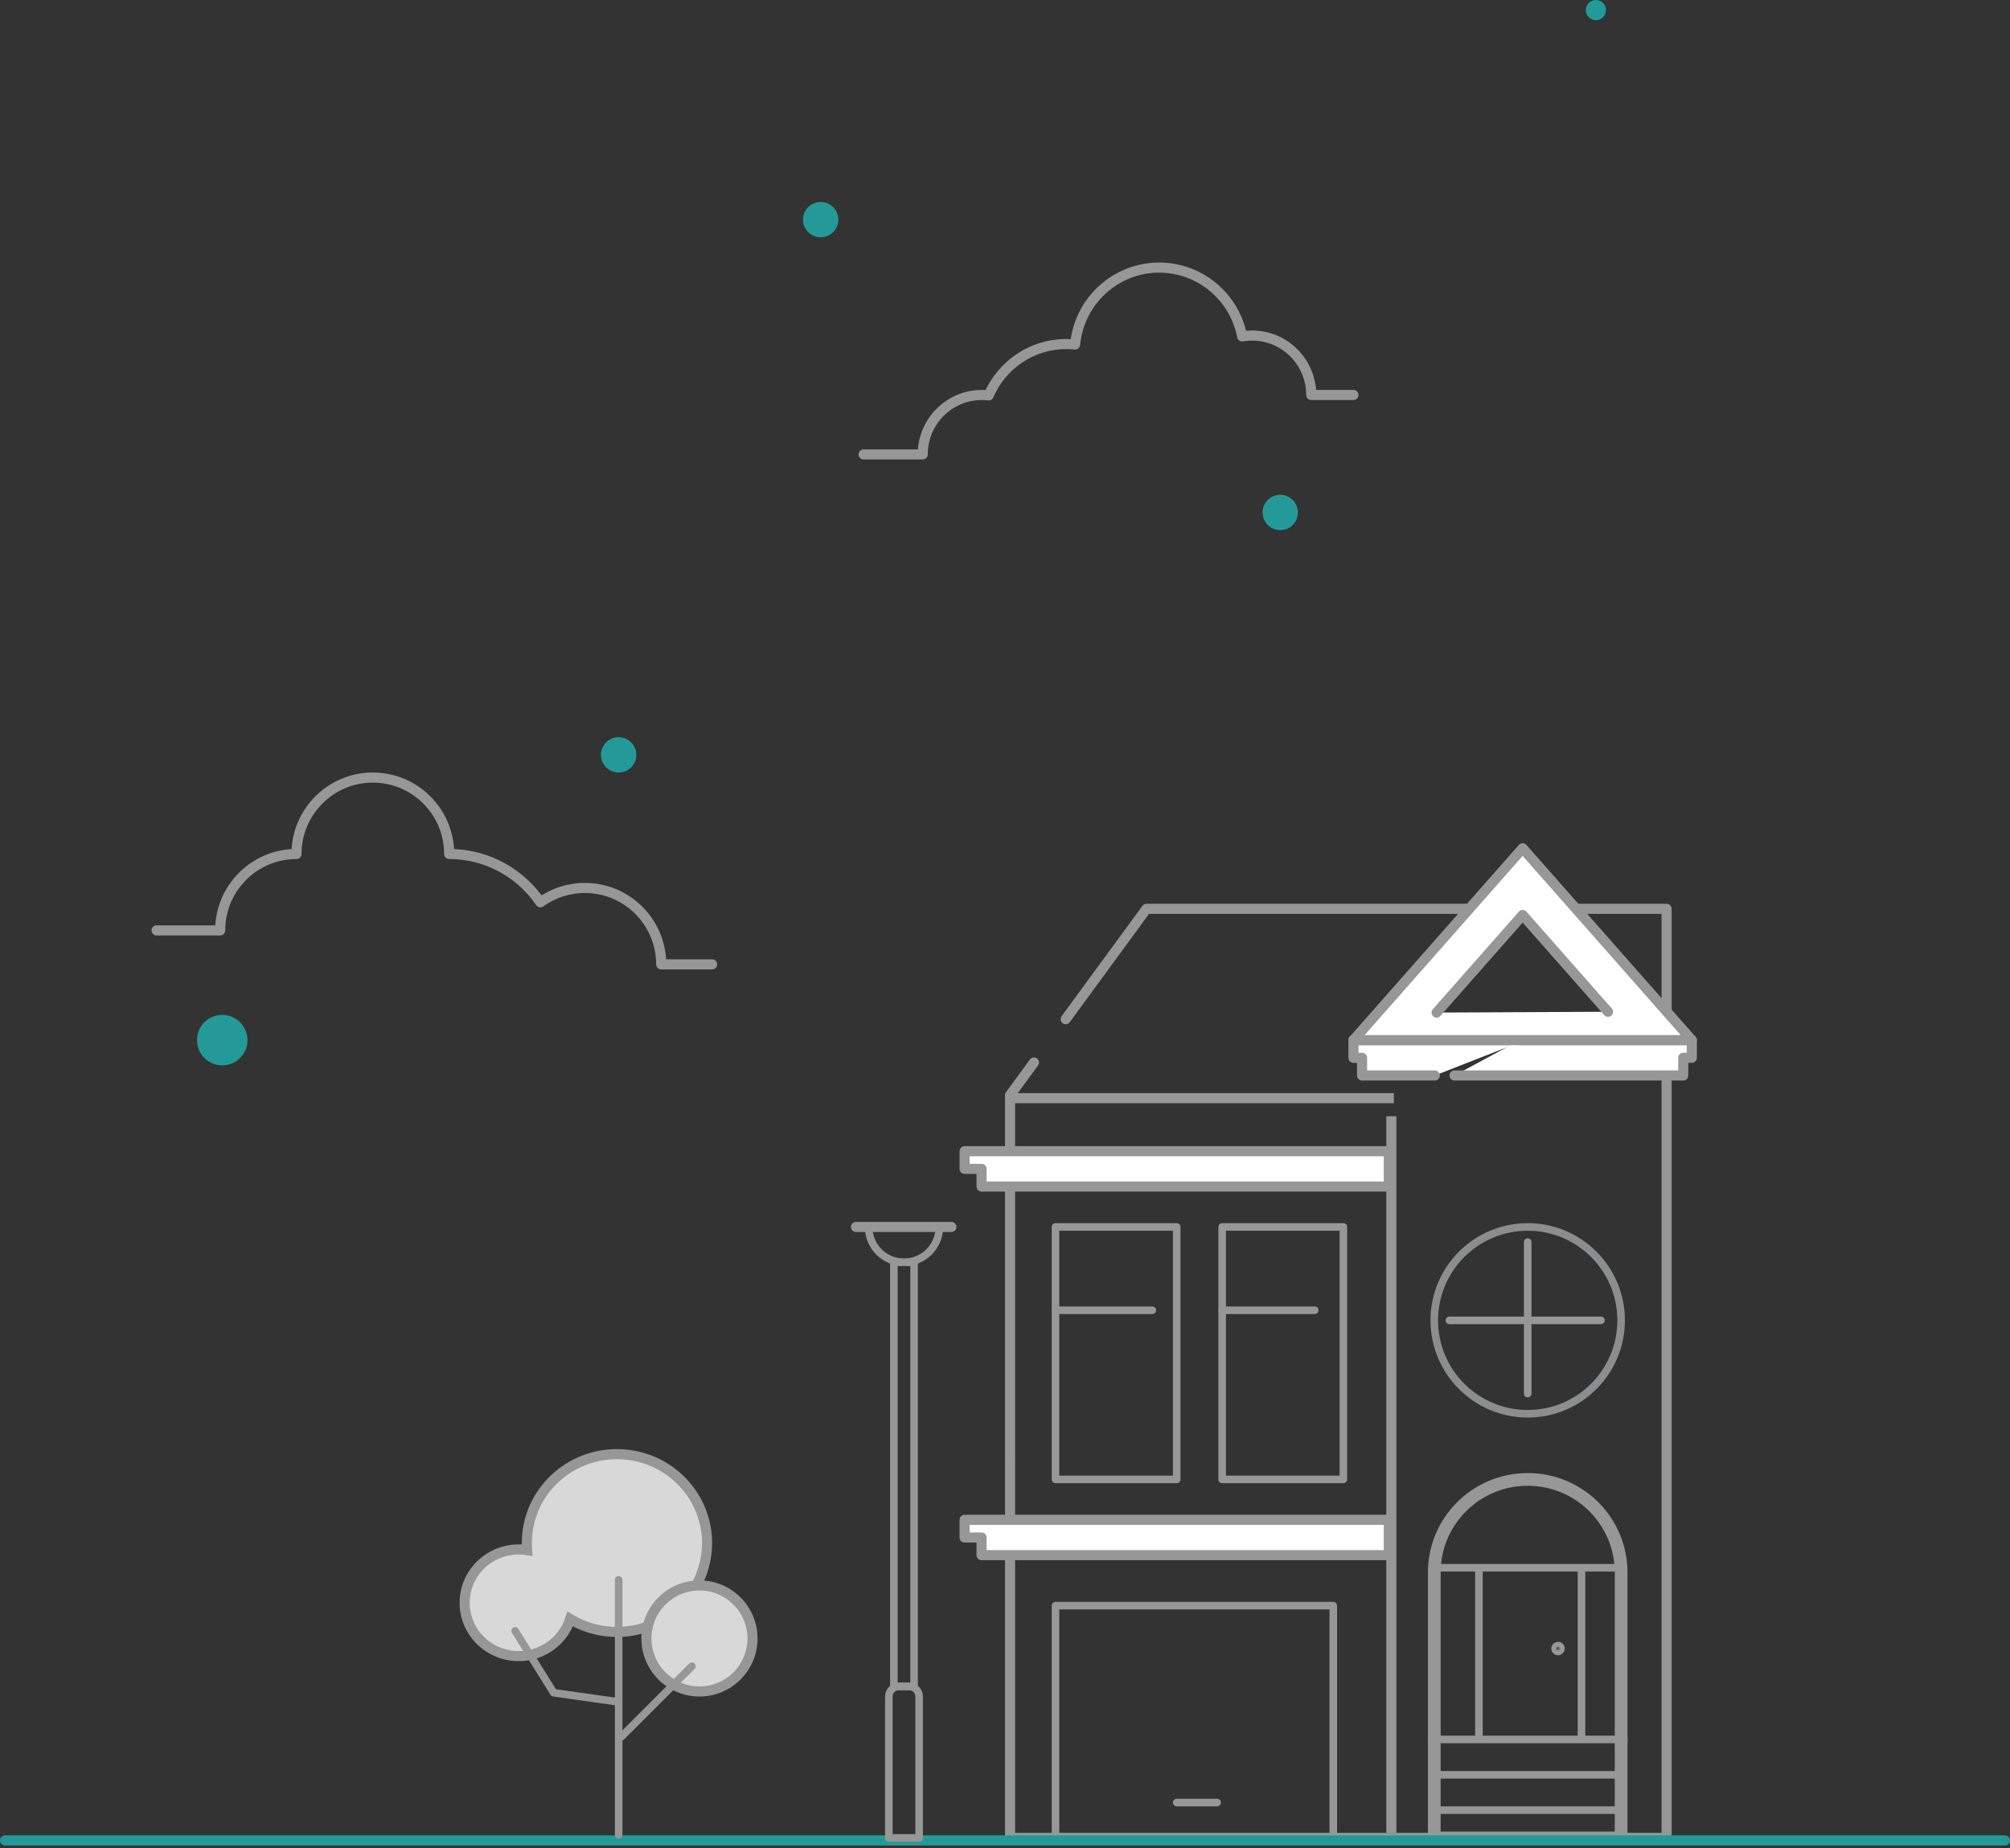 <?xml version="1.0" encoding="UTF-8"?>
<svg version="1.1" viewBox="0 0 398 366" xmlns="http://www.w3.org/2000/svg">
	<rect x="0" y="0" width="398" height="366" fill="#333333" stroke="none"/>
	<g fill="none" fill-rule="evenodd">
		<g transform="translate(-202 -305)">
			<g transform="translate(203 305)">
				<path d="m199 347.73v-130.83l4.74-6.475m6.274-8.571l15.999-21.856h102.99v110.7m0-47.613v120.91h-130v-75.082" stroke="#979797" stroke-linecap="round" stroke-linejoin="round" stroke-width="2" />
				<path d="m199 217.5h76" stroke="#979797" stroke-linejoin="round" stroke-width="2" />
				<path d="m274.5 363v-141.92" stroke="#979797" stroke-linejoin="round" stroke-width="2" />
				<circle cx="301.5" cy="261.5" r="18.5" stroke="#8C8D8E" stroke-linejoin="round" stroke-width="1.5" />
				<path d="m301.5 246v30" stroke="#979797" stroke-linecap="round" stroke-linejoin="round" stroke-width="1.5" />
				<path d="m286 261.5h30" stroke="#979797" stroke-linecap="round" stroke-linejoin="round" stroke-width="1.5" />
				<polyline points="320 344 320 364 283 364 283 344 283 344" stroke="#979797" stroke-linejoin="round" stroke-width="2.52" />
				<path d="m282.65 358.5h36.348" stroke="#979797" stroke-linecap="round" stroke-linejoin="round" stroke-width="1.5" />
				<path d="m283 351.5h36.348" stroke="#979797" stroke-linecap="round" stroke-linejoin="round" stroke-width="1.5" />
				<path d="m282.65 344.5h36.348" stroke="#979797" stroke-linecap="round" stroke-linejoin="round" stroke-width="1.5" />
				<path d="m320 345v-33.548c0-10.191-8.283-18.452-18.5-18.452s-18.5 8.261-18.5 18.452v33.548" stroke="#979797" stroke-linejoin="round" stroke-width="2.52" />
				<path d="m283 310.5h37" stroke="#979797" stroke-linecap="round" stroke-linejoin="bevel" stroke-width="1.5" />
				<path d="m312.15 311v34m-20.308 0v-34" fill="#8C8D8E" stroke="#979797" stroke-linejoin="round" stroke-width="1.5" />
				<path d="m307.5 327c0.276 0 0.5-0.224 0.5-0.5s-0.224-0.5-0.5-0.5-0.5 0.224-0.5 0.5 0.224 0.5 0.5 0.5z" fill="#575756" stroke="#979797" stroke-linejoin="round" stroke-width="1.68" />
				<path d="m274 304.5v3.5h-37.201-4.121-4.038-35.28v-3.5h-3.36v-3.5h84v3.5z" fill="#fff" stroke="#979797" stroke-linejoin="round" stroke-width="2" />
				<path d="m274 231.5v3.5h-80.64v-3.5h-3.36v-3.5h84v3.5z" fill="#fff" stroke="#979797" stroke-linejoin="round" stroke-width="2" />
				<polyline points="283.11 213 268.7 213 268.7 209.5 267 209.5 267 206 301 206" fill="#fff" stroke="#979797" stroke-linecap="round" stroke-linejoin="round" stroke-width="2" />
				<polyline transform="translate(310.5 209.5) scale(-1 1) translate(-310.5 -209.5)" points="334 213 288.7 213 288.7 209.5 287 209.5 287 206 321.04 206" fill="#fff" stroke="#979797" stroke-linecap="round" stroke-linejoin="round" stroke-width="2" />
				<rect x="208" y="243" width="24" height="50" stroke="#979797" stroke-linejoin="round" stroke-width="1.5" />
				<rect x="241" y="243" width="24" height="50" stroke="#979797" stroke-linejoin="round" stroke-width="1.5" />
				<path d="m208 259.5h19.174" stroke="#979797" stroke-linecap="round" stroke-linejoin="round" stroke-width="1.5" />
				<path d="m241 259.5h18.333" stroke="#979797" stroke-linecap="round" stroke-linejoin="round" stroke-width="1.5" />
				<rect x="208" y="318" width="55" height="46" stroke="#979797" stroke-linejoin="round" stroke-width="1.5" />
				<path d="m232 357h8" stroke="#979797" stroke-linecap="round" stroke-linejoin="round" stroke-width="1.5" />
				<path d="m267 206l33.5-38 33.5 38h-67zm16.464-5.458l17.036-19.325 16.896 19.166" fill="#fff" stroke="#979797" stroke-linecap="round" stroke-linejoin="round" stroke-width="2" />
				<path d="m0 364.5h396" stroke="#239A98" stroke-linecap="round" stroke-width="2" />
				<circle cx="252.5" cy="101.5" r="3.5" fill="#239A98" />
				<circle cx="43" cy="206" r="5" fill="#239A98" />
				<circle cx="315" cy="2" r="2" fill="#239A98" />
				<circle cx="161.5" cy="43.5" r="3.5" fill="#239A98" />
				<circle cx="121.5" cy="149.5" r="3.5" fill="#239A98" />
				<path d="m170 90h11.707c0-6.502 5.241-11.773 11.707-11.773 0.459 0 0.912 0.027 1.358 0.078 2.563-5.982 8.478-10.169 15.366-10.169 0.59 0 1.172 0.031 1.746 0.091 0.797-8.542 7.947-15.227 16.65-15.227 8.149 0 14.937 5.862 16.422 13.621 0.642-0.11 1.301-0.167 1.974-0.167 6.465 0 11.707 5.271 11.707 11.773h8.362" stroke="#979797" stroke-linecap="round" stroke-linejoin="round" stroke-width="2" />
				<path d="m30 184.27h12.595c0-8.36 6.767-15.136 15.115-15.136 0-8.36 6.767-15.136 15.115-15.136 8.348 0 15.115 6.777 15.115 15.136 7.505 0 14.125 3.792 18.055 9.567 2.481-1.787 5.526-2.84 8.816-2.84 8.348 0 15.115 6.777 15.115 15.136h10.076" stroke="#979797" stroke-linecap="round" stroke-linejoin="round" stroke-width="2" />
				<path d="m103.37 307c-0.092-1.159-0.069-2.344 0.08-3.543 1.201-9.649 10.103-16.511 19.884-15.327 9.781 1.185 16.736 9.968 15.535 19.617-1.201 9.649-10.103 16.511-19.884 15.327-2.591-0.314-4.983-1.161-7.078-2.416-1.534 4.74-6.312 7.888-11.501 7.259-5.868-0.711-10.042-5.981-9.321-11.77 0.721-5.79 6.062-9.907 11.93-9.196 0.119 0.014 0.237 0.031 0.355 0.049z" fill="#D8D8D8" stroke="#979797" stroke-width="2" />
				<circle cx="137.5" cy="324.5" r="10.5" fill="#D8D8D8" stroke="#979797" stroke-width="2" />
				<path d="m121.5 312.88v50.498" stroke="#979797" stroke-linecap="round" stroke-linejoin="round" stroke-width="1.5" />
				<polyline points="121 337 108.63 335.25 101 323" stroke="#979797" stroke-linecap="round" stroke-linejoin="round" stroke-width="1.5" />
				<path d="m122 344l14-14" stroke="#979797" stroke-linecap="round" stroke-linejoin="round" stroke-width="1.5" />
				<path d="m177 334h2c1.105 0 2 0.895 2 2v28h-6v-28c0-1.105 0.895-2 2-2z" stroke="#979797" stroke-linejoin="round" stroke-width="1.5" />
				<rect x="176" y="250" width="4" height="84" stroke="#979797" stroke-width="1.5" />
				<path d="m171 243c0 3.866 3.134 7 7 7s7-3.134 7-7" stroke="#979797" stroke-width="1.5" />
				<path d="m168.5 243h18.879" stroke="#979797" stroke-linecap="round" stroke-width="2" />
			</g>
		</g>
	</g>
</svg>